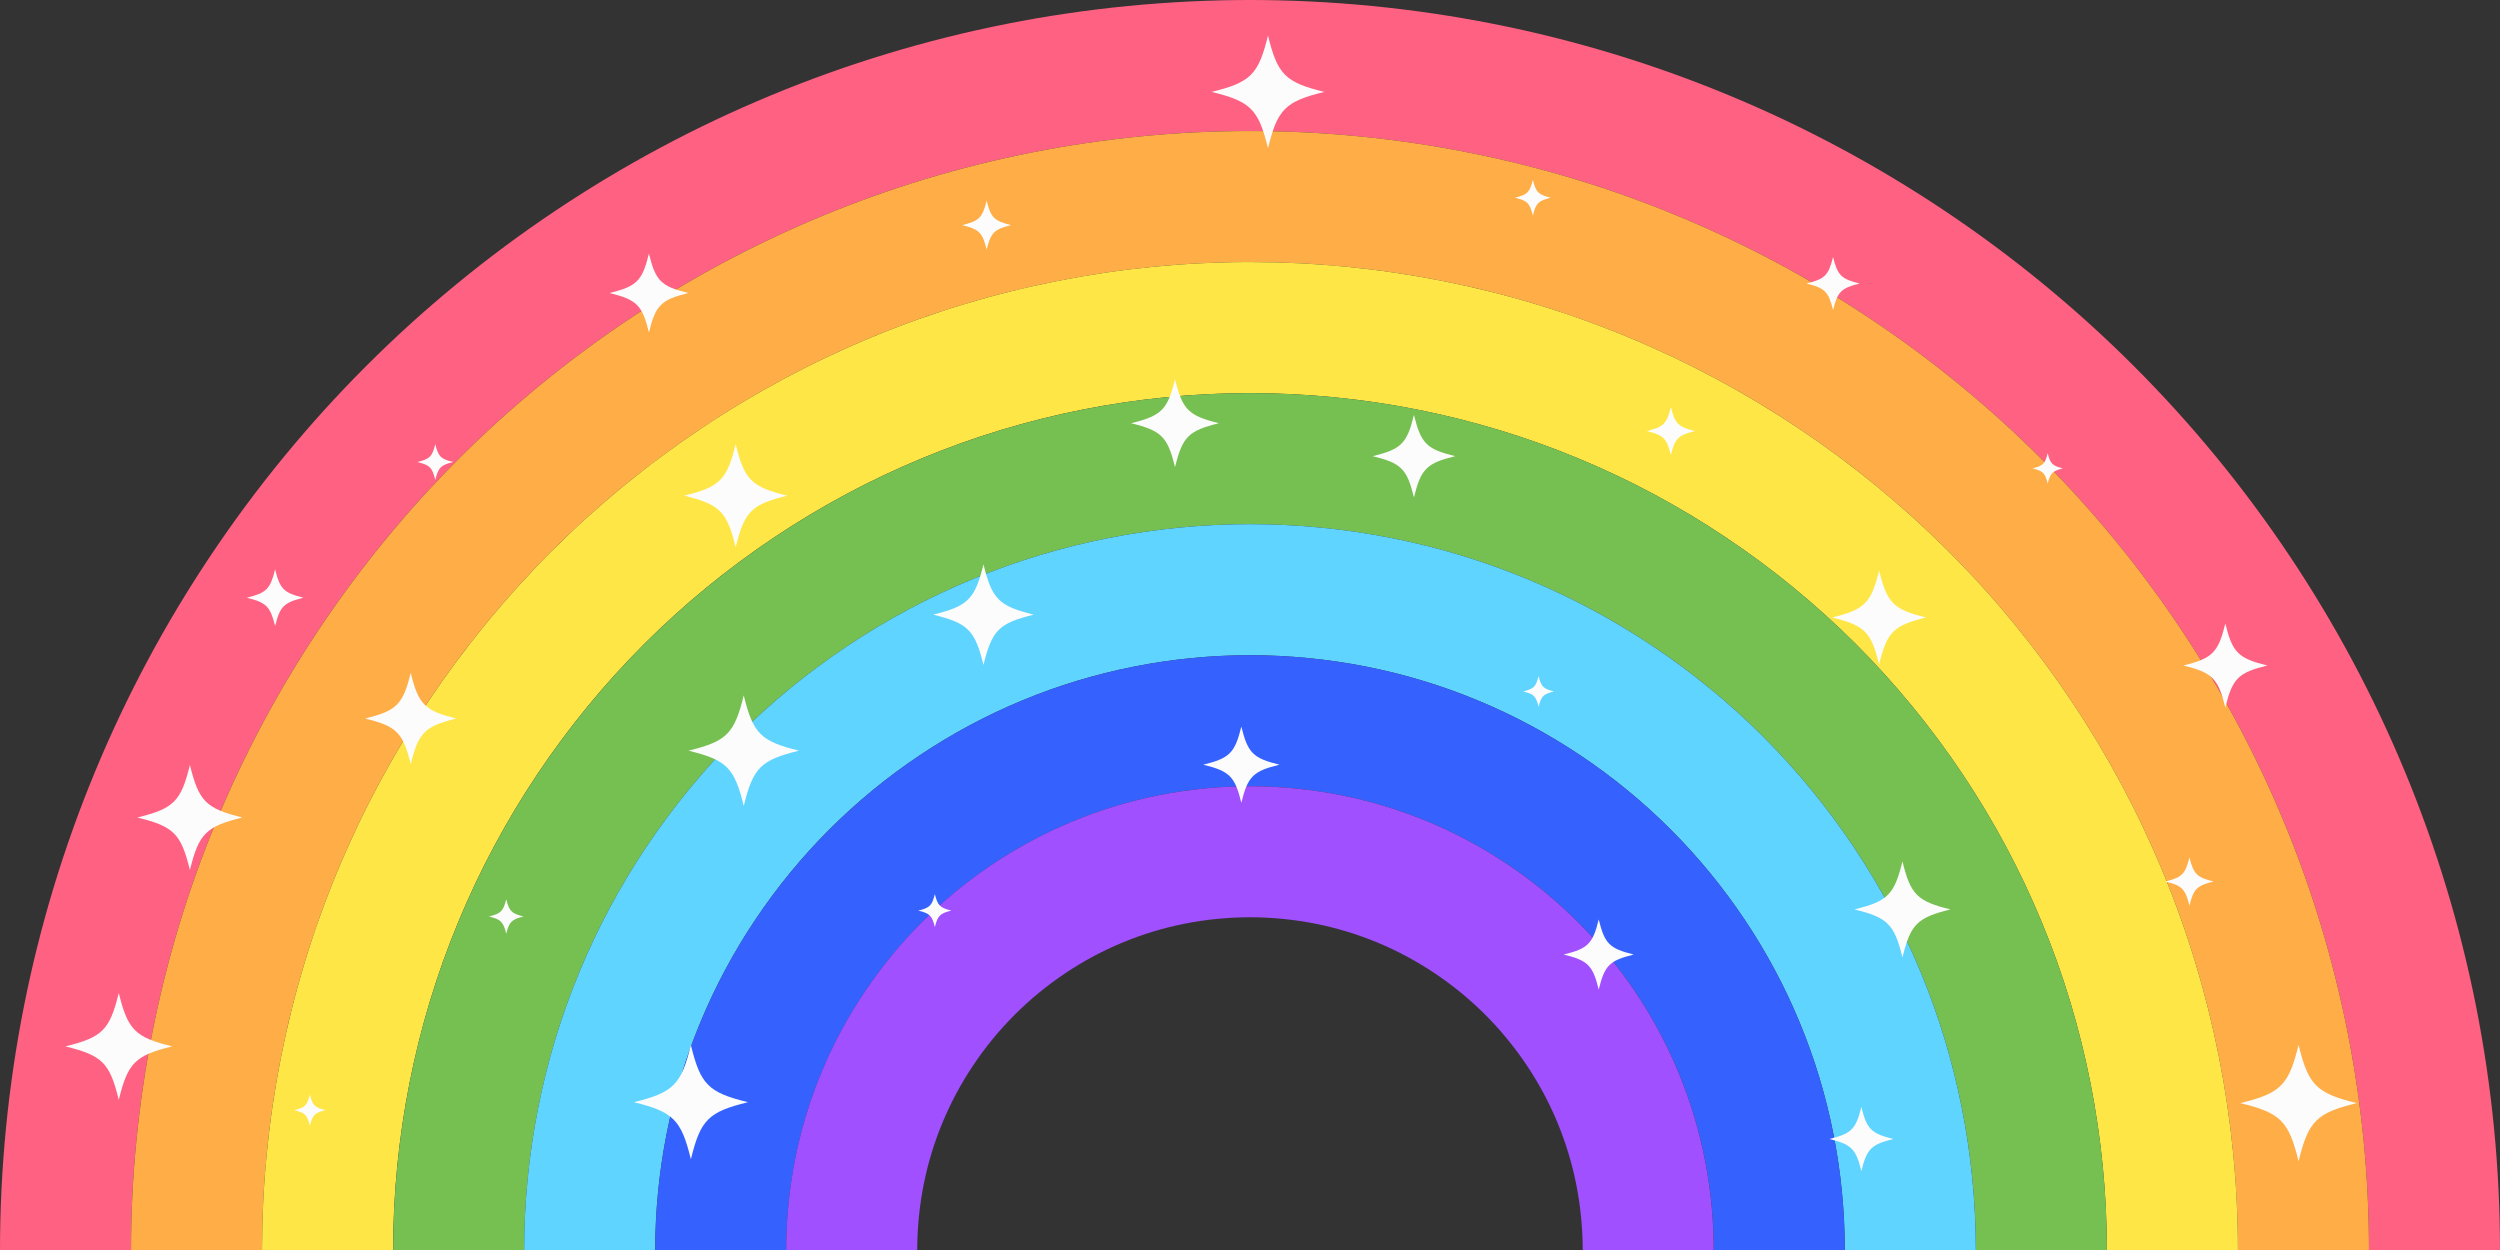 <svg xmlns="http://www.w3.org/2000/svg" width="1080" height="540" viewBox="0 0 1080 540"><rect x="0" y="0" width="1080" height="540" fill="#333333" stroke="none"/><g id="a"/><g id="b"><g id="c"><g id="d"><g><path d="M1023.39 540c.02-62.91-12.43-126.51-36.78-185.05-24.26-58.6-60.14-112.1-104.8-156.76-44.66-44.66-98.16-80.54-156.76-104.8-58.54-24.35-122.14-36.8-185.05-36.78-62.91-.02-126.51 12.43-185.05 36.78-58.6 24.26-112.1 60.14-156.76 104.8-44.66 44.66-80.54 98.16-104.8 156.76-24.35 58.54-36.8 122.14-36.78 185.05H0c.02-35.07 3.44-70.42 10.32-105.15 6.87-34.74 17.21-68.86 30.78-101.58 27.12-65.5 67.2-125.25 117.06-175.11 49.86-49.87 109.61-89.95 175.11-117.06 32.72-13.57 66.84-23.9 101.58-30.78C469.58 3.44 504.92.02 540 0c35.07.02 70.42 3.44 105.15 10.32 34.74 6.87 68.86 17.21 101.58 30.78 65.5 27.12 125.25 67.2 175.11 117.06 49.87 49.86 89.95 109.61 117.06 175.11 13.57 32.72 23.9 66.84 30.78 101.58 6.88 34.73 10.3 70.08 10.32 105.15h-56.61z" fill="#ff6182"/><path d="M966.78 540c0-55.65-10.98-111.71-32.46-163.37-21.4-51.7-53.08-98.96-92.54-138.42-39.45-39.46-86.72-71.14-138.42-92.54-51.66-21.48-107.72-32.47-163.37-32.46-55.65.0-111.71 10.98-163.37 32.46-51.7 21.4-98.96 53.08-138.42 92.54-39.46 39.45-71.14 86.72-92.54 138.42-21.48 51.66-32.47 107.72-32.46 163.37H56.61c-.02-62.91 12.43-126.51 36.78-185.05 24.26-58.6 60.14-112.1 104.8-156.76 44.66-44.66 98.16-80.54 156.76-104.8 58.54-24.35 122.14-36.8 185.05-36.78 62.91-.02 126.51 12.43 185.05 36.78 58.6 24.26 112.1 60.14 156.76 104.8 44.66 44.66 80.54 98.16 104.8 156.76 24.35 58.54 36.8 122.14 36.78 185.05h-56.61z" fill="#ffad47"/><path d="M910.17 540c0-48.39-9.53-96.91-28.15-141.68-18.54-44.8-46.03-85.82-80.28-120.07-34.25-34.25-75.27-61.73-120.07-80.28-44.78-18.61-93.3-28.14-141.68-28.15-48.39.0-96.91 9.53-141.68 28.15-44.8 18.55-85.82 46.03-120.07 80.28-34.25 34.25-61.73 75.27-80.28 120.07-18.61 44.78-28.14 93.3-28.15 141.68H113.2c0-55.65 10.98-111.71 32.46-163.37 21.4-51.7 53.08-98.96 92.54-138.42 39.45-39.46 86.71-71.14 138.42-92.54 51.66-21.48 107.72-32.47 163.37-32.46 55.65.0 111.71 10.98 163.37 32.46 51.7 21.4 98.96 53.08 138.42 92.54 39.46 39.45 71.14 86.72 92.54 138.42 21.48 51.66 32.47 107.72 32.46 163.37h-56.61z" fill="#ffe647"/><path d="M853.57 540c-.02-41.13-8.09-82.1-23.83-120-15.69-37.91-38.97-72.68-68.01-101.73-29.05-29.04-63.82-52.33-101.72-68.01-37.9-15.74-78.87-23.8-120-23.83-41.13.02-82.1 8.09-120 23.83-37.91 15.69-72.68 38.97-101.73 68.01-29.04 29.05-52.33 63.82-68.01 101.73-15.74 37.9-23.8 78.87-23.83 120h-56.61c0-48.39 9.53-96.91 28.15-141.68 18.55-44.8 46.03-85.82 80.28-120.07 34.25-34.25 75.27-61.73 120.07-80.28 44.78-18.61 93.29-28.14 141.68-28.15 48.39.0 96.91 9.53 141.68 28.15 44.8 18.55 85.82 46.03 120.07 80.28 34.25 34.25 61.73 75.27 80.28 120.07 18.61 44.78 28.14 93.3 28.15 141.68h-56.61z" fill="#76bf51"/><path d="M796.96 540c-.04-33.87-6.64-67.3-19.51-98.32-12.83-31.01-31.91-59.53-55.75-83.38-23.85-23.84-52.37-42.92-83.38-55.75-31.01-12.87-64.45-19.47-98.32-19.51-33.87.04-67.3 6.64-98.32 19.51-31.01 12.83-59.53 31.91-83.38 55.75-23.84 23.85-42.92 52.37-55.75 83.38-12.87 31.01-19.47 64.45-19.51 98.32h-56.61c.02-41.13 8.09-82.1 23.83-120 15.69-37.91 38.97-72.68 68.01-101.73 29.05-29.04 63.82-52.33 101.73-68.01 37.89-15.74 78.87-23.8 120-23.83 41.13.02 82.1 8.09 120 23.83 37.91 15.69 72.68 38.97 101.72 68.01 29.04 29.05 52.33 63.82 68.01 101.73 15.74 37.9 23.8 78.87 23.83 120h-56.61z" fill="#5fd4ff"/><path d="M740.35 540c-.05-26.6-5.19-52.5-15.19-76.63-9.97-24.11-24.86-46.39-43.49-65.04-18.65-18.63-40.92-33.52-65.04-43.49-24.13-10-50.03-15.14-76.63-15.19-26.6.05-52.5 5.19-76.63 15.19-24.11 9.97-46.39 24.86-65.04 43.49-18.63 18.65-33.52 40.93-43.49 65.04-10 24.13-15.14 50.03-15.19 76.63h-56.61c.04-33.87 6.64-67.3 19.51-98.32 12.83-31.01 31.91-59.53 55.75-83.38 23.85-23.84 52.37-42.92 83.38-55.75 31.01-12.87 64.45-19.47 98.32-19.51 33.87.04 67.3 6.64 98.32 19.51 31.01 12.83 59.53 31.91 83.38 55.75 23.84 23.85 42.92 52.37 55.75 83.38 12.87 31.01 19.47 64.45 19.51 98.32h-56.61z" fill="#3562ff"/><path d="M683.74 540c-.07-19.34-3.74-37.69-10.88-54.95-7.11-17.21-17.8-33.25-31.23-46.69-13.44-13.43-29.48-24.11-46.69-31.23-17.25-7.14-35.61-10.81-54.95-10.88-19.34.07-37.69 3.74-54.95 10.88-17.21 7.11-33.25 17.8-46.69 31.23-13.43 13.44-24.11 29.48-31.23 46.69-7.14 17.25-10.81 35.61-10.88 54.95h-56.61c.05-26.6 5.19-52.5 15.19-76.63 9.97-24.11 24.86-46.39 43.49-65.04 18.65-18.63 40.92-33.52 65.04-43.49 24.13-10 50.03-15.14 76.63-15.19 26.6.05 52.5 5.19 76.63 15.19 24.11 9.97 46.39 24.86 65.04 43.49 18.63 18.65 33.52 40.93 43.49 65.04 10 24.13 15.14 50.03 15.19 76.63h-56.61z" fill="#a050ff"/></g><g><path d="M195.77 199.6c-5.36 1.31-6.42 2.38-7.73 7.73-1.31-5.36-2.38-6.42-7.73-7.73 5.36-1.31 6.42-2.38 7.73-7.73 1.31 5.36 2.38 6.42 7.73 7.73z" fill="#fcfcfc"/><path d="M104.74 353.16c-15.73 3.85-18.85 6.97-22.7 22.7-3.85-15.73-6.97-18.85-22.7-22.7 15.73-3.85 18.85-6.97 22.7-22.7 3.85 15.73 6.97 18.85 22.7 22.7z" fill="#fcfcfc"/><path d="M842.61 392.87c-14.38 3.52-17.23 6.38-20.75 20.75-3.52-14.38-6.37-17.23-20.75-20.75 14.38-3.52 17.23-6.37 20.75-20.75 3.52 14.38 6.38 17.23 20.75 20.75z" fill="#fcfcfc"/><path d="M669.91 85.41c-5.34 1.31-6.4 2.37-7.71 7.71-1.31-5.34-2.37-6.4-7.71-7.71 5.34-1.31 6.4-2.37 7.71-7.71 1.31 5.34 2.37 6.4 7.71 7.71z" fill="#fcfcfc"/><path d="M345.18 324.29c-16.55 4.05-19.83 7.34-23.88 23.88-4.05-16.55-7.34-19.83-23.88-23.88 16.55-4.05 19.83-7.34 23.88-23.88 4.05 16.55 7.34 19.83 23.88 23.88z" fill="#fcfcfc"/><path d="M74.39 452.04c-15.99 3.91-19.16 7.09-23.08 23.08-3.91-15.99-7.09-19.16-23.08-23.08 15.99-3.92 19.16-7.09 23.08-23.08 3.91 15.99 7.09 19.16 23.08 23.08z" fill="#fcfcfc"/><path d="M832.02 266.75c-14.03 3.44-16.81 6.22-20.25 20.25-3.44-14.03-6.22-16.81-20.25-20.25 14.03-3.44 16.81-6.22 20.25-20.25 3.44 14.03 6.22 16.81 20.25 20.25z" fill="#fcfcfc"/><path d="M197.16 310.4c-13.67 3.35-16.38 6.06-19.73 19.73-3.35-13.67-6.06-16.38-19.73-19.73 13.67-3.35 16.38-6.06 19.73-19.73 3.35 13.67 6.06 16.38 19.73 19.73z" fill="#fcfcfc"/><path d="M705.8 412.36c-10.5 2.57-12.58 4.65-15.15 15.15-2.57-10.5-4.65-12.58-15.15-15.15 10.5-2.57 12.58-4.65 15.15-15.15 2.57 10.5 4.65 12.58 15.15 15.15z" fill="#fcfcfc"/><path d="M526.59 182.83c-13.15 3.22-15.76 5.83-18.98 18.98-3.22-13.15-5.83-15.76-18.98-18.98 13.15-3.22 15.76-5.83 18.98-18.98 3.22 13.15 5.83 15.76 18.98 18.98z" fill="#fcfcfc"/><path d="M732.19 186.22c-7.19 1.76-8.61 3.19-10.37 10.37-1.76-7.19-3.19-8.61-10.37-10.37 7.19-1.76 8.61-3.19 10.37-10.37 1.76 7.19 3.19 8.61 10.37 10.37z" fill="#fcfcfc"/><path d="M297.37 126.59c-11.8 2.89-14.14 5.23-17.03 17.03-2.89-11.8-5.23-14.14-17.03-17.03 11.8-2.89 14.14-5.23 17.03-17.03 2.89 11.8 5.23 14.14 17.03 17.03z" fill="#fcfcfc"/><path d="M446.59 265.53c-15.05 3.69-18.04 6.67-21.73 21.73-3.69-15.05-6.67-18.04-21.73-21.73 15.05-3.69 18.04-6.67 21.73-21.73 3.69 15.05 6.67 18.04 21.73 21.73z" fill="#fcfcfc"/><path d="M1018.11 476.54c-17.41 4.26-20.87 7.72-25.13 25.13-4.26-17.41-7.72-20.87-25.13-25.13 17.41-4.26 20.87-7.72 25.13-25.13 4.26 17.41 7.72 20.87 25.13 25.13z" fill="#fcfcfc"/><path d="M140.61 479.59c-4.67 1.14-5.59 2.07-6.74 6.74-1.14-4.67-2.07-5.59-6.74-6.74 4.67-1.14 5.59-2.07 6.74-6.74 1.14 4.67 2.07 5.59 6.74 6.74z" fill="#fcfcfc"/><path d="M979.48 287.5c-12.57 3.08-15.06 5.57-18.14 18.14-3.08-12.57-5.57-15.06-18.14-18.14 12.57-3.08 15.06-5.57 18.14-18.14 3.08 12.57 5.57 15.06 18.14 18.14z" fill="#fcfcfc"/><path d="M226.17 395.92c-5.17 1.27-6.2 2.29-7.47 7.47-1.27-5.18-2.3-6.2-7.47-7.47 5.17-1.27 6.2-2.29 7.47-7.47 1.27 5.18 2.29 6.2 7.47 7.47z" fill="#fcfcfc"/><path d="M671.32 298.7c-4.61 1.13-5.52 2.04-6.65 6.65-1.13-4.61-2.04-5.52-6.65-6.65 4.61-1.13 5.52-2.04 6.65-6.65 1.13 4.61 2.04 5.52 6.65 6.65z" fill="#fcfcfc"/><path d="M323.11 476.15c-17.08 4.18-20.47 7.57-24.65 24.65-4.18-17.08-7.57-20.47-24.65-24.65 17.08-4.18 20.47-7.57 24.65-24.65 4.18 17.08 7.57 20.47 24.65 24.65z" fill="#fcfcfc"/><path d="M340.06 214.13c-15.41 3.77-18.47 6.83-22.25 22.25-3.77-15.41-6.83-18.47-22.25-22.25 15.41-3.77 18.47-6.83 22.25-22.25 3.77 15.41 6.83 18.47 22.25 22.25z" fill="#fcfcfc"/><path d="M628.65 197.07c-12.35 3.02-14.8 5.47-17.82 17.82-3.02-12.35-5.47-14.8-17.82-17.82 12.35-3.02 14.8-5.47 17.82-17.82 3.02 12.35 5.47 14.8 17.82 17.82z" fill="#fcfcfc"/><path d="M572.1 39.7c-16.86 4.13-20.21 7.48-24.33 24.33-4.13-16.86-7.48-20.21-24.33-24.33 16.86-4.13 20.21-7.48 24.33-24.33 4.13 16.86 7.48 20.21 24.33 24.33z" fill="#fcfcfc"/><path d="M891.19 202.35c-4.56 1.12-5.46 2.02-6.58 6.58-1.12-4.56-2.02-5.46-6.58-6.58 4.56-1.12 5.46-2.02 6.58-6.58 1.12 4.56 2.02 5.46 6.58 6.58z" fill="#fcfcfc"/><path d="M436.8 97.25c-7.32 1.79-8.77 3.25-10.56 10.56-1.79-7.32-3.24-8.77-10.56-10.56 7.32-1.79 8.77-3.25 10.56-10.56 1.79 7.32 3.25 8.77 10.56 10.56z" fill="#fcfcfc"/><path d="M411 393.38c-4.95 1.21-5.93 2.19-7.14 7.14-1.21-4.95-2.19-5.93-7.14-7.14 4.95-1.21 5.93-2.19 7.14-7.14 1.21 4.95 2.19 5.93 7.14 7.14z" fill="#fcfcfc"/><path d="M552.72 330.35c-11.41 2.79-13.67 5.06-16.46 16.46-2.79-11.41-5.06-13.67-16.46-16.46 11.4-2.79 13.67-5.06 16.46-16.46 2.79 11.4 5.06 13.67 16.46 16.46z" fill="#fcfcfc"/><path d="M817.96 492.05c-9.6 2.35-11.5 4.26-13.85 13.85-2.35-9.6-4.26-11.5-13.85-13.85 9.6-2.35 11.5-4.26 13.85-13.85 2.35 9.6 4.26 11.5 13.85 13.85z" fill="#fcfcfc"/><path d="M803.36 122.48c-7.96 1.95-9.53 3.53-11.48 11.48-1.95-7.96-3.53-9.53-11.48-11.48 7.96-1.95 9.53-3.53 11.48-11.48 1.95 7.96 3.53 9.53 11.48 11.48z" fill="#fcfcfc"/><path d="M956.26 380.81c-7.22 1.77-8.65 3.2-10.42 10.42-1.77-7.22-3.2-8.65-10.42-10.42 7.22-1.77 8.65-3.2 10.42-10.42 1.77 7.22 3.2 8.65 10.42 10.42z" fill="#fcfcfc"/><path d="M131.1 258.22c-8.49 2.08-10.17 3.76-12.25 12.25-2.08-8.49-3.76-10.17-12.25-12.25 8.49-2.08 10.17-3.76 12.25-12.25 2.08 8.49 3.76 10.17 12.25 12.25z" fill="#fcfcfc"/></g></g></g></g></svg>
